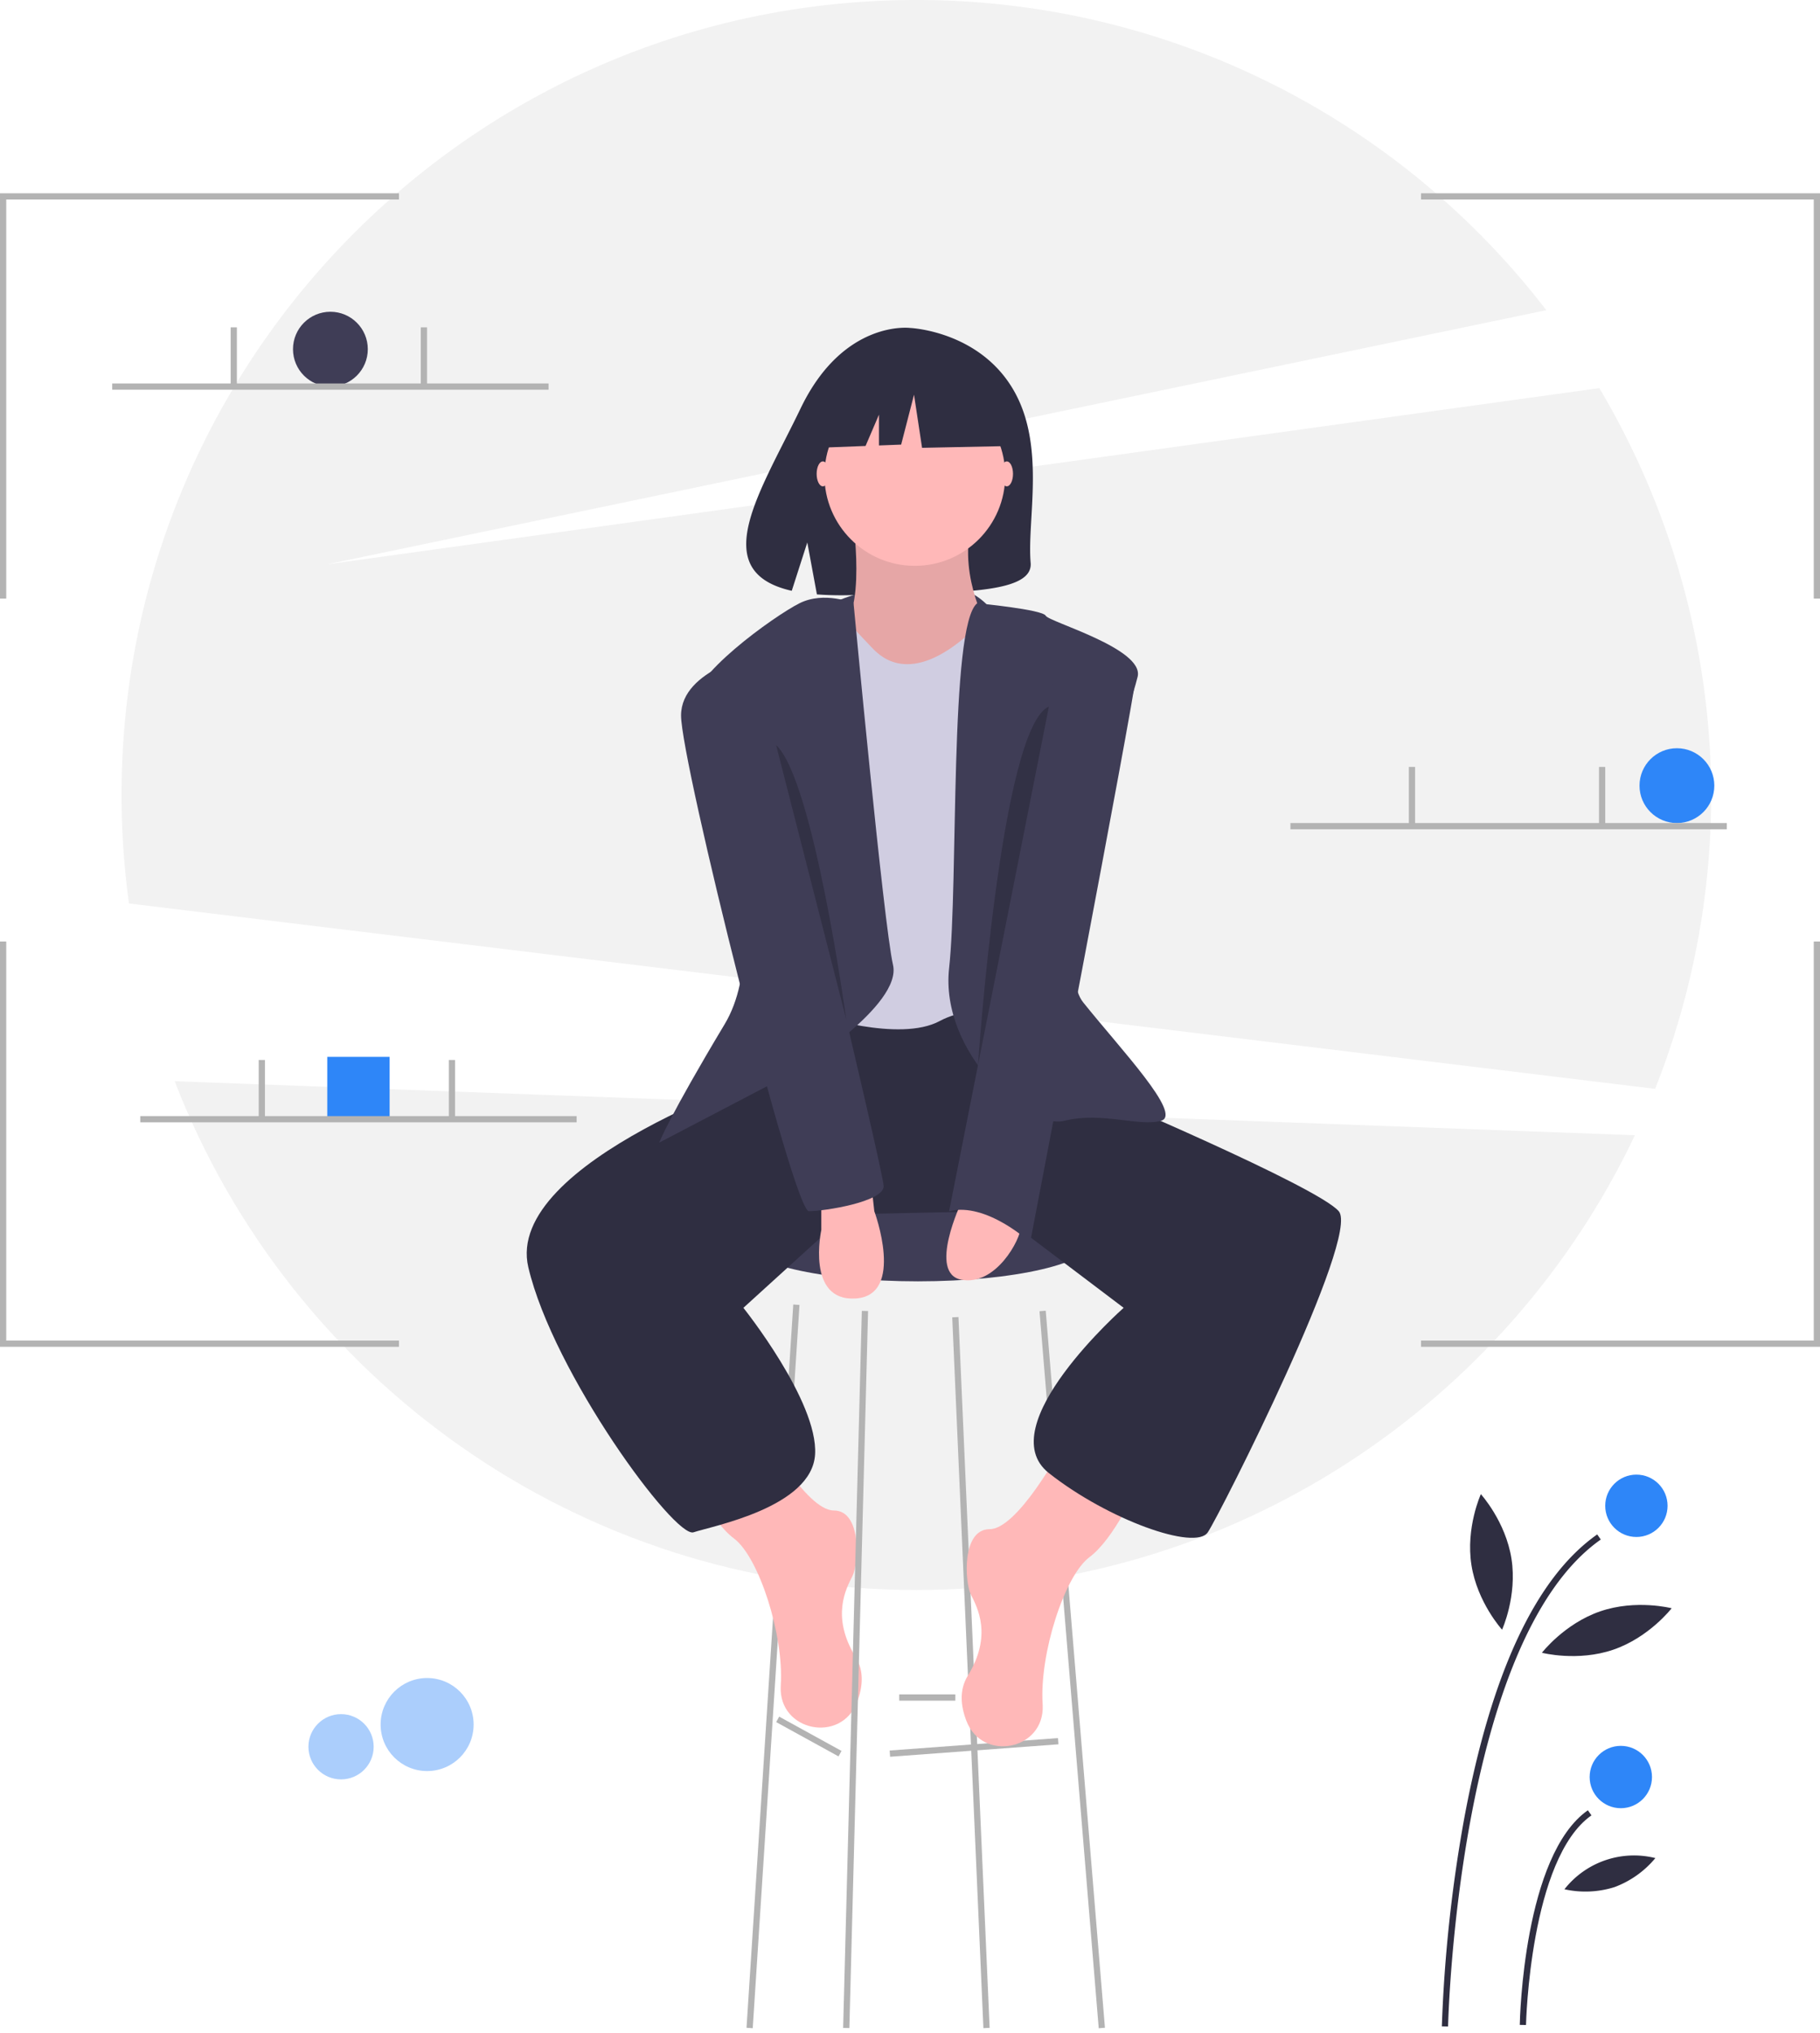 <?xml version="1.0" encoding="UTF-8" standalone="no"?>
<svg
   xmlns:dc="http://purl.org/dc/elements/1.1/"
   xmlns:cc="http://creativecommons.org/ns#"
   xmlns:rdf="http://www.w3.org/1999/02/22-rdf-syntax-ns#"
   xmlns:svg="http://www.w3.org/2000/svg"
   xmlns="http://www.w3.org/2000/svg"
   xmlns:sodipodi="http://sodipodi.sourceforge.net/DTD/sodipodi-0.dtd"
   xmlns:inkscape="http://www.inkscape.org/namespaces/inkscape"
   id="fb414a8b-d0ff-4841-818a-532ec941ba8d"
   data-name="Layer 1"
   width="583.904"
   height="652"
   viewBox="0 0 583.904 652"
   version="1.1"
   sodipodi:docname="undraw_modern_professional_yt9h.svg"
   inkscape:version="0.92.3 (2405546, 2018-03-11)">
  <defs
     id="defs119" />
  <sodipodi:namedview
     pagecolor="#ffffff"
     bordercolor="#666666"
     borderopacity="1"
     objecttolerance="10"
     gridtolerance="10"
     guidetolerance="10"
     inkscape:pageopacity="0"
     inkscape:pageshadow="2"
     inkscape:window-width="1920"
     inkscape:window-height="1016"
     id="namedview117"
     showgrid="false"
     inkscape:zoom="1.3504346"
     inkscape:cx="-52.718704"
     inkscape:cy="121.62134"
     inkscape:window-x="0"
     inkscape:window-y="27"
     inkscape:window-maximized="1"
     inkscape:current-layer="fb414a8b-d0ff-4841-818a-532ec941ba8d" />
  <title
     id="title2">modern professional</title>
  <circle
     cx="137.032"
     cy="553.164"
     r="14.92"
     fill="#2e86f8"
     opacity="0.4"
     id="circle4" />
  <circle
     cx="109.419"
     cy="560.29"
     r="10.466"
     fill="#2e86f8"
     opacity="0.4"
     id="circle6" />
  <path
     d="M839.05,473.261A255.44,255.44,0,0,0,821.148,248.494L413.048,305l391.09-81.506A254.562,254.562,0,0,0,602.048,124c-140.833,0-255,114.167-255,255a257.189,257.189,0,0,0,2.373,34.797Z"
     transform="translate(-308.048 -124)"
     fill="#f2f2f2"
     id="path8" />
  <path
     d="M364.092,470.81C400.95,566.274,493.584,634,602.048,634c101.778,0,189.617-59.634,230.515-145.861Z"
     transform="translate(-308.048 -124)"
     fill="#f2f2f2"
     id="path10" />
  <circle
     cx="106"
     cy="112"
     r="12"
     fill="#3f3d56"
     id="circle12" />
  <circle
     cx="538"
     cy="252"
     r="12"
     fill="#2e86f8"
     id="circle14" />
  <rect
     x="105"
     y="339"
     width="20"
     height="20"
     fill="#2e86f8"
     id="rect16" />
  <path
     d="M576.048,317s33-14.379,48.5.81S583.048,328,576.048,317Z"
     transform="translate(-308.048 -124)"
     fill="#3f3d56"
     id="path18" />
  <path
     d="M633.03,248.805c-11.09-18.738-33.03-19.612-33.03-19.612s-21.38-2.734-35.095,25.805c-12.783,26.601-30.426,52.284-2.84,58.511L567.048,298l3.086,16.663a107.934,107.934,0,0,0,11.803.202c29.542-.954,57.677.279,56.771-10.322C637.503,290.451,643.701,266.835,633.03,248.805Z"
     transform="translate(-308.048 -124)"
     fill="#2f2e41"
     id="path20" />
  <ellipse
     cx="294.5"
     cy="398"
     rx="56"
     ry="13"
     fill="#3f3d56"
     id="ellipse22" />
  <rect
     x="593.474"
     y="683.5"
     width="54.148"
     height="2"
     transform="translate(-356.837 -76.373) rotate(-4.229)"
     fill="#2f2e41"
     id="rect24"
     style="fill:#b3b3b3;fill-opacity:1" />
  <rect
     x="566.548"
     y="669.587"
     width="2"
     height="22.825"
     transform="translate(-610.715 726.108) rotate(-61.189)"
     fill="#2f2e41"
     id="rect26"
     style="fill:#b3b3b3;fill-opacity:1" />
  <rect
     x="288.5"
     y="543.5"
     width="18"
     height="2"
     fill="#2f2e41"
     id="rect28"
     style="fill:#b3b3b3;fill-opacity:1" />
  <polygon
     points="241.498 650.568 239.502 650.432 254.502 418.432 256.498 418.568 241.498 650.568"
     fill="#2f2e41"
     id="polygon30"
     style="fill:#b3b3b3;fill-opacity:1" />
  <polygon
     points="315.501 650.549 305.501 422.549 307.499 422.451 317.499 650.451 315.501 650.549"
     fill="#2f2e41"
     id="polygon32"
     style="fill:#b3b3b3;fill-opacity:1" />
  <rect
     x="651.048"
     y="544.108"
     width="2"
     height="230.783"
     transform="translate(-360.129 -68.081) rotate(-4.722)"
     fill="#2f2e41"
     id="rect34"
     style="fill:#b3b3b3;fill-opacity:1" />
  <path
     d="M648.548,588.5s-14,26-23,26-8,17-6,21,7,13-1,26c-2.794,4.541-2.295,9.692-.461,14.473,5.138,13.395,25.124,9.337,24.486-4.996q-.011-.237-.026-.477c-1-16,7-41,15-47s15-22,15-22Z"
     transform="translate(-308.048 -124)"
     fill="#ffb8b8"
     id="path36" />
  <path
     d="M552.548,582.5s14,26,23,26,8,17,6,21-7,13,1,26c2.794,4.541,2.295,9.692.461,14.473-5.138,13.395-25.124,9.337-24.486-4.996q.011-.237.026-.477c1-16-7-41-15-47s-15-22-15-22Z"
     transform="translate(-308.048 -124)"
     fill="#ffb8b8"
     id="path38" />
  <path
     d="M563.548,454.5l-6,13s-88,29-80,63,47,87,53,85,38-8,39-25-23-47-23-47l33-30,48.02-1,40.98,31s-43,38-24,53,47,25,51,19,49-95,42-103-78-38-78-38l-19-27-74-4Z"
     transform="translate(-308.048 -124)"
     fill="#2f2e41"
     id="path40" />
  <path
     d="M581.548,289.5s5,33-5,37,20,21,20,21h17l11-23s-10-18-4-35S581.548,289.5,581.548,289.5Z"
     transform="translate(-308.048 -124)"
     fill="#ffb8b8"
     id="path42" />
  <path
     d="M581.548,289.5s5,33-5,37,20,21,20,21h17l11-23s-10-18-4-35S581.548,289.5,581.548,289.5Z"
     transform="translate(-308.048 -124)"
     opacity="0.1"
     id="path44" />
  <path
     d="M574.548,317.5s11,12,13,14,11,13,30-3,21,3,21,3v120s-16-7-29,0-40-2-40-2l-5-124Z"
     transform="translate(-308.048 -124)"
     fill="#d0cde1"
     id="path46" />
  <path
     d="M581.893,317.5s-9.345-4-17.345,0-36,24-34,33,28,72,10,102-21,38-21,38l44-23s34-21,31-34S581.893,317.5,581.893,317.5Z"
     transform="translate(-308.048 -124)"
     fill="#3f3d56"
     id="path48" />
  <path
     d="M621.56,317.5s20.988,2,21.988,4,31.5,10.5,29.5,19.5-29.5,89.5-17.5,104.5,32,36,25,38-19-3-31,0-40-22-37-49S612.571,324.5,621.56,317.5Z"
     transform="translate(-308.048 -124)"
     fill="#3f3d56"
     id="path50" />
  <path
     d="M571.548,508.5v10s-5,23,11,22,6-28,6-28l-1-9Z"
     transform="translate(-308.048 -124)"
     fill="#ffb8b8"
     id="path52" />
  <path
     d="M616.548,509.5s-11,23,0,25,19-13,19-17S616.548,509.5,616.548,509.5Z"
     transform="translate(-308.048 -124)"
     fill="#ffb8b8"
     id="path54" />
  <polygon
     points="272.5 650.524 270.5 650.476 276.5 420.476 278.5 420.524 272.5 650.524"
     fill="#2f2e41"
     id="polygon56"
     style="fill:#b3b3b3;fill-opacity:1" />
  <ellipse
     cx="323"
     cy="152"
     rx="2"
     ry="4"
     fill="#ffb8b8"
     id="ellipse58" />
  <ellipse
     cx="264"
     cy="152"
     rx="2"
     ry="4"
     fill="#ffb8b8"
     id="ellipse60" />
  <path
     d="M648.548,330.5s25,0,24,10-34,182-34,182-14-13-26-10Z"
     transform="translate(-308.048 -124)"
     fill="#3f3d56"
     id="path62" />
  <path
     d="M551.548,333.5s-25,5-25,20,36,159,41,159,24-3,24-8S551.548,333.5,551.548,333.5Z"
     transform="translate(-308.048 -124)"
     fill="#3f3d56"
     id="path64" />
  <path
     d="M557.048,363l22.5,87.991S569.048,374,557.048,363Z"
     transform="translate(-308.048 -124)"
     opacity="0.2"
     id="path66" />
  <path
     d="M644.565,350.636,621.809,465.68S629.082,357.272,644.565,350.636Z"
     transform="translate(-308.048 -124)"
     opacity="0.2"
     id="path68" />
  <circle
     cx="293.5"
     cy="152.5"
     r="29"
     fill="#ffb8b8"
     id="circle70" />
  <polygon
     points="320.079 122.998 298.403 111.644 268.47 116.289 262.277 143.642 277.693 143.049 282 133 282 142.884 289.114 142.61 293.242 126.611 295.823 143.642 321.112 143.126 320.079 122.998"
     fill="#2f2e41"
     id="polygon72" />
  <path
     d="M772.631,774.02l-2-.039a463.835,463.835,0,0,1,7.1-66.287c8.648-46.881,23.029-77.67,42.743-91.512l1.148,1.637C775.57,650.152,772.654,772.784,772.631,774.02Z"
     transform="translate(-308.048 -124)"
     fill="#2f2e41"
     id="path76" />
  <path
     d="M797.631,773.541l-2-.039c.043-2.215,1.293-54.414,21.843-68.842l1.148,1.637C798.901,720.143,797.641,773.009,797.631,773.541Z"
     transform="translate(-308.048 -124)"
     fill="#2f2e41"
     id="path78" />
  <circle
     cx="525"
     cy="483"
     r="10"
     fill="#2e86f8"
     id="circle80" />
  <circle
     cx="520"
     cy="570"
     r="10"
     fill="#2e86f8"
     id="circle82" />
  <path
     d="M792.97,623.995c1.879,12.004-3.019,22.741-3.019,22.741s-7.945-8.726-9.825-20.73,3.019-22.741,3.019-22.741S791.09,611.991,792.97,623.995Z"
     transform="translate(-308.048 -124)"
     fill="#2f2e41"
     id="path84" />
  <path
     d="M825.657,653.148c-11.493,3.942-22.919.99-22.919.99s7.208-9.344,18.701-13.286,22.919-.99,22.919-.99S837.15,649.206,825.657,653.148Z"
     transform="translate(-308.048 -124)"
     fill="#2f2e41"
     id="path86" />
  <path
     d="M826.026,729.309a31.134,31.134,0,0,1-16.064.694,28.374,28.374,0,0,1,29.172-10.006A31.134,31.134,0,0,1,826.026,729.309Z"
     transform="translate(-308.048 -124)"
     fill="#2f2e41"
     id="path88" />
  <polygon
     points="2 192 0 192 0 62 128 62 128 64 2 64 2 192"
     fill="#2f2e41"
     id="polygon90"
     style="fill:#b3b3b3;fill-opacity:1" />
  <polygon
     points="583.904 192 581.904 192 581.904 64 455.904 64 455.904 62 583.904 62 583.904 192"
     fill="#2f2e41"
     id="polygon92"
     style="fill:#b3b3b3;fill-opacity:1" />
  <polygon
     points="2 302 0 302 0 432 128 432 128 430 2 430 2 302"
     fill="#2f2e41"
     id="polygon94"
     style="fill:#b3b3b3;fill-opacity:1" />
  <polygon
     points="583.904 302 581.904 302 581.904 430 455.904 430 455.904 432 583.904 432 583.904 302"
     fill="#2f2e41"
     id="polygon96"
     style="fill:#b3b3b3;fill-opacity:1" />
  <rect
     x="36"
     y="123"
     width="140"
     height="2"
     fill="#3f3d56"
     id="rect98"
     style="fill:#b3b3b3;fill-opacity:1" />
  <rect
     x="74"
     y="105"
     width="2"
     height="18.5"
     fill="#3f3d56"
     id="rect100"
     style="fill:#b3b3b3;fill-opacity:1" />
  <rect
     x="135"
     y="105"
     width="2"
     height="18.5"
     fill="#3f3d56"
     id="rect102"
     style="fill:#b3b3b3;fill-opacity:1" />
  <rect
     x="414"
     y="264"
     width="140"
     height="2"
     fill="#3f3d56"
     id="rect104"
     style="fill:#b3b3b3;fill-opacity:1" />
  <rect
     x="452"
     y="246"
     width="2"
     height="18.5"
     fill="#3f3d56"
     id="rect106"
     style="fill:#b3b3b3;fill-opacity:1" />
  <rect
     x="513"
     y="246"
     width="2"
     height="18.5"
     fill="#3f3d56"
     id="rect108"
     style="fill:#b3b3b3;fill-opacity:1" />
  <rect
     x="45"
     y="358"
     width="140"
     height="2"
     fill="#3f3d56"
     id="rect110"
     style="fill:#b3b3b3;fill-opacity:1" />
  <rect
     x="83"
     y="340"
     width="2"
     height="18.5"
     fill="#3f3d56"
     id="rect112"
     style="fill:#b3b3b3;fill-opacity:1" />
  <rect
     x="144"
     y="340"
     width="2"
     height="18.5"
     fill="#3f3d56"
     id="rect114"
     style="fill:#b3b3b3;fill-opacity:1" />
</svg>
